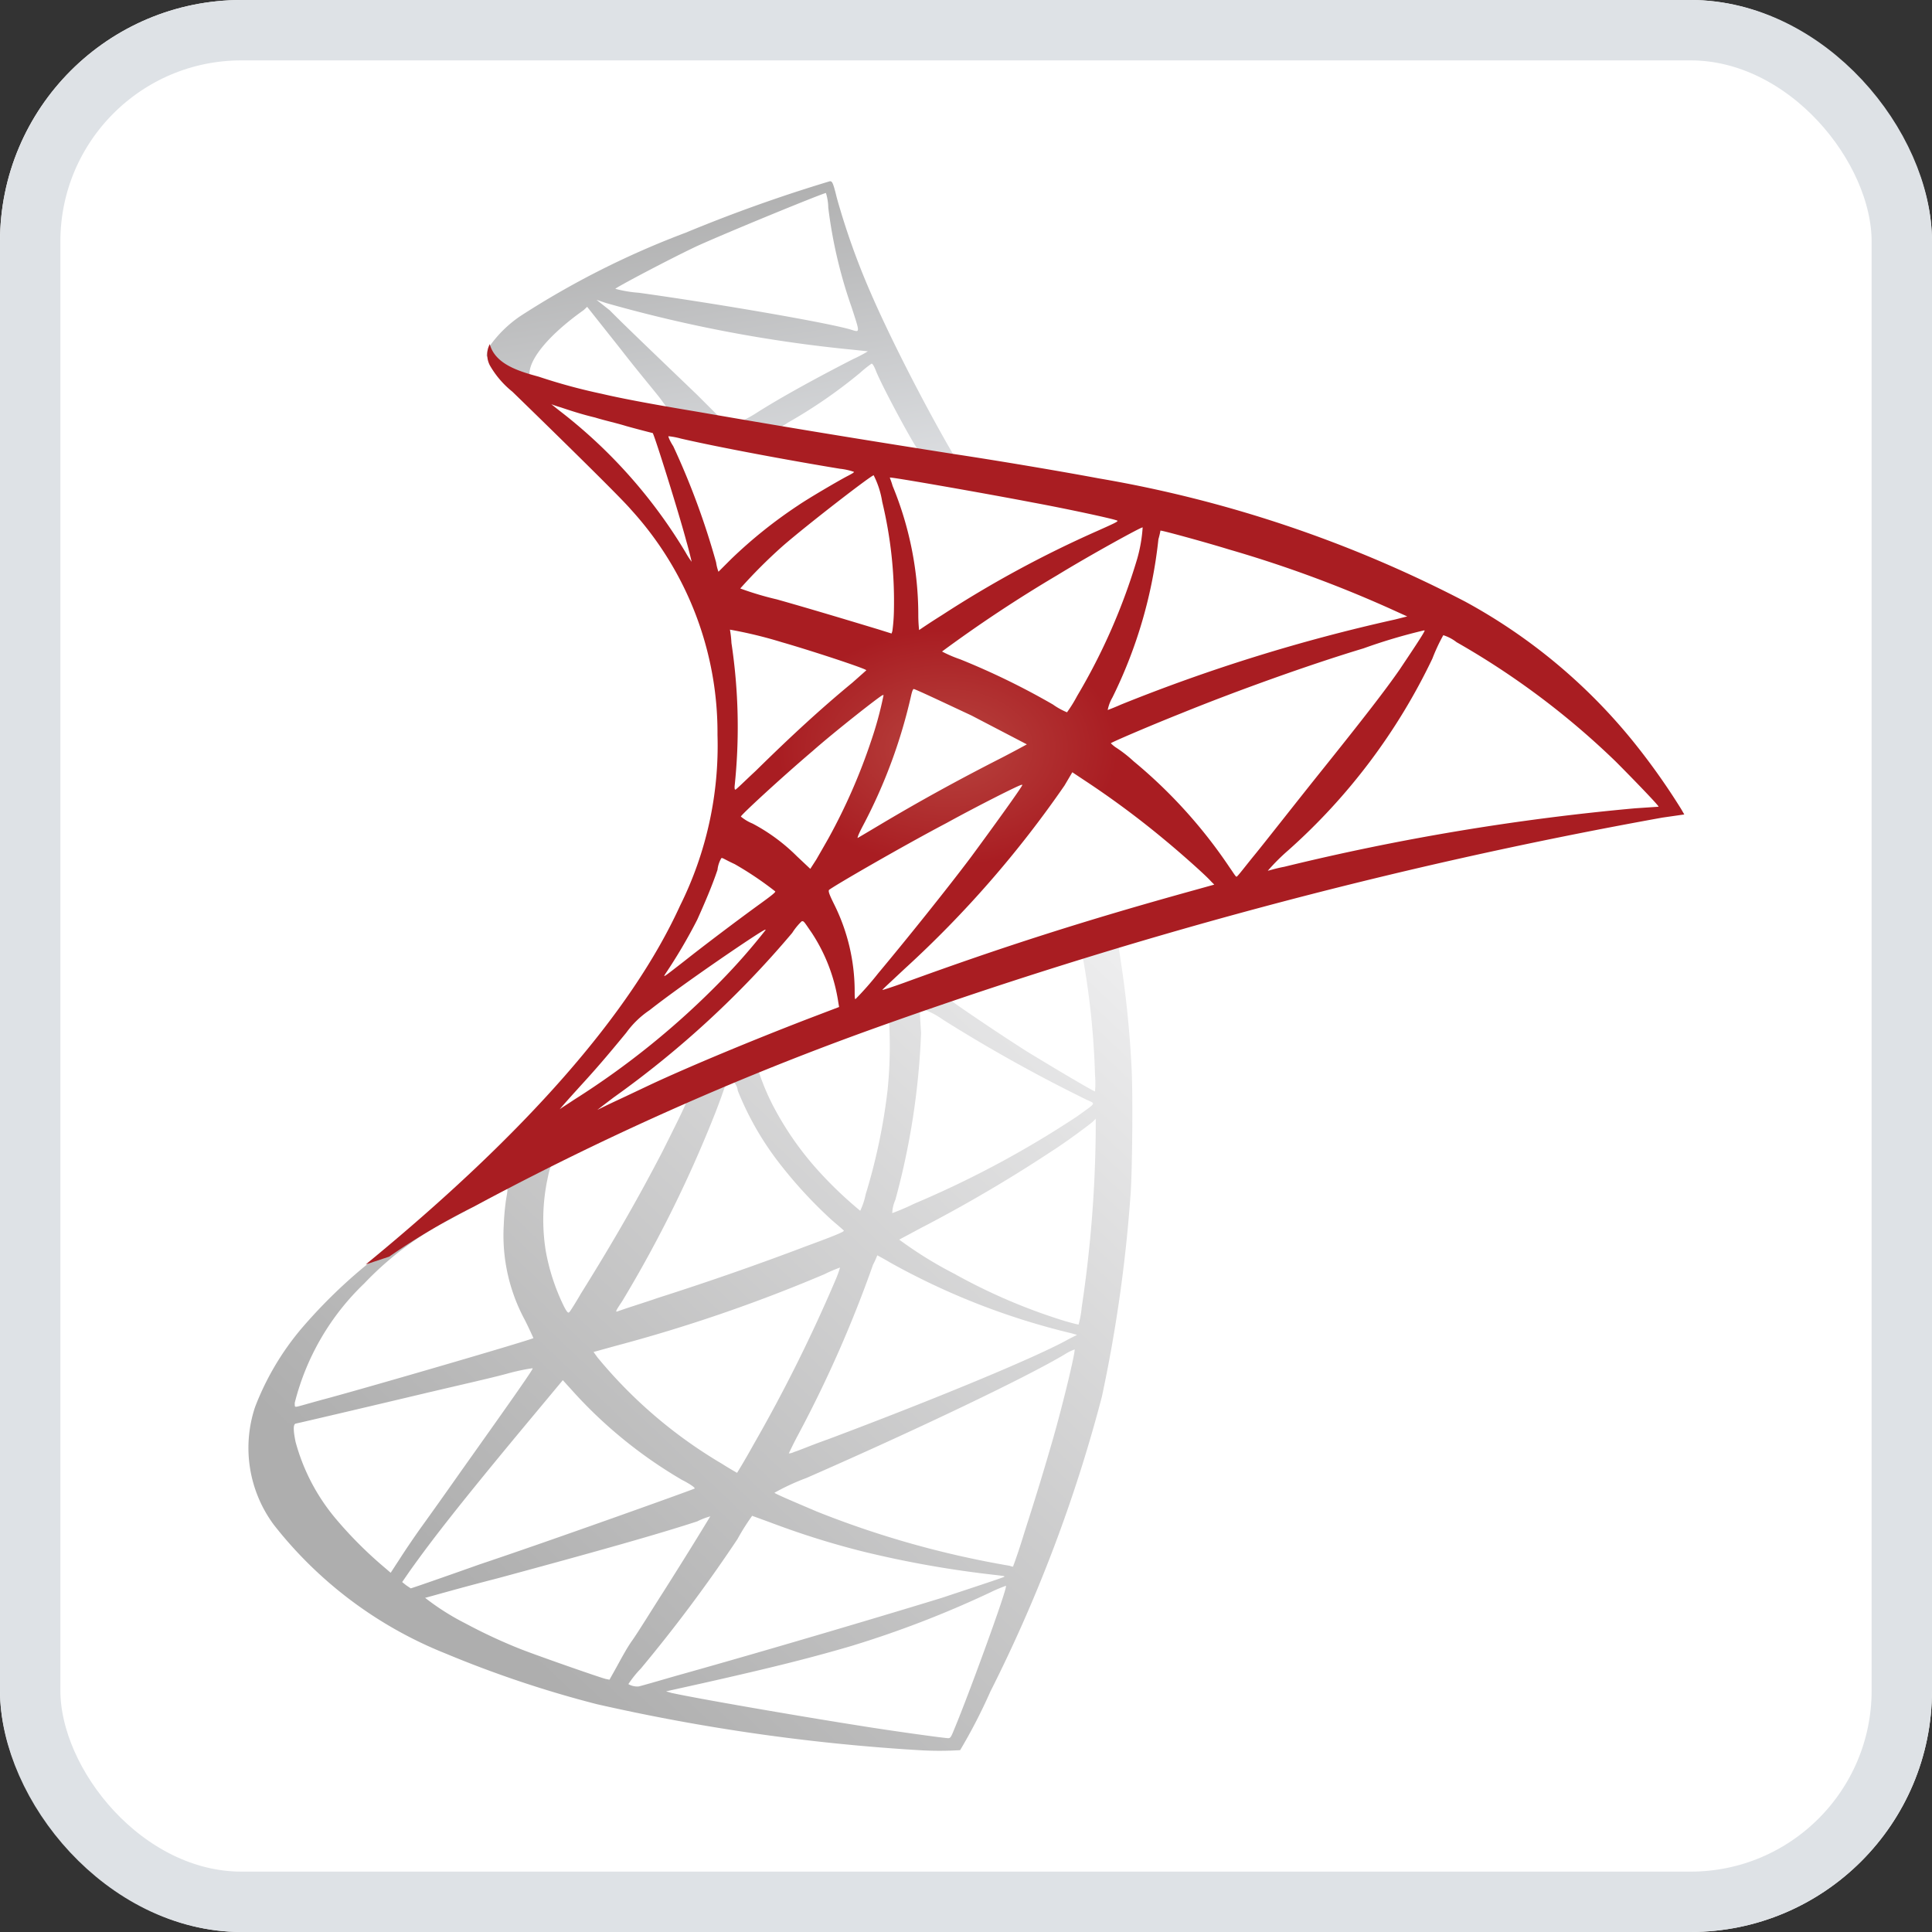 <svg xmlns="http://www.w3.org/2000/svg" xmlns:xlink="http://www.w3.org/1999/xlink" width="32" height="32" viewBox="0 0 32 32">
  <rect x="0" y="0" width="32" height="32" fill="#333333" stroke="none"/>
  <defs>
    <linearGradient id="linear-gradient" x1="0.208" y1="0.785" x2="0.953" y2="0.063" gradientUnits="objectBoundingBox">
      <stop offset="0" stop-color="#aeaeae"/>
      <stop offset="1" stop-color="#ededee"/>
    </linearGradient>
    <linearGradient id="linear-gradient-2" x1="0.5" x2="0.772" y2="1" gradientUnits="objectBoundingBox">
      <stop offset="0" stop-color="#aeaeae"/>
      <stop offset="1" stop-color="#dcdee1"/>
    </linearGradient>
    <radialGradient id="radial-gradient" cx="0.442" cy="0.439" r="0.128" gradientUnits="objectBoundingBox">
      <stop offset="0" stop-color="#b8443f"/>
      <stop offset="1" stop-color="#a91d22"/>
    </radialGradient>
  </defs>
  <g id="Group_193908" data-name="Group 193908" transform="translate(-91 -1)">
    <g id="Rectangle_151844" data-name="Rectangle 151844" transform="translate(91 1)" fill="#fff" stroke="#dee2e6" stroke-width="1">
      <rect width="32" height="32" rx="4" stroke="none"/>
      <rect x="0.5" y="0.5" width="31" height="31" rx="3.5" fill="none"/>
    </g>
    <g id="microsoft-sql-server-1" transform="translate(-103.721 -98.498)">
      <path id="Path_193363" data-name="Path 193363" d="M213.839,196.4l-5.206,1.705-4.534,2-1.266.336c-.323.31-.659.62-1.033.93-.4.349-.775.659-1.059.891a8.585,8.585,0,0,0-1.033,1.02,4.518,4.518,0,0,0-.762,1.292,2.139,2.139,0,0,0,.31,1.951,6.821,6.821,0,0,0,2.842,2.131,18.353,18.353,0,0,0,2.506.84,32.967,32.967,0,0,0,5.335.762,5.516,5.516,0,0,0,.685,0,9.078,9.078,0,0,0,.5-.969,24.656,24.656,0,0,0,1.847-4.883,24.1,24.1,0,0,0,.478-3.384c.026-.388.039-1.666.013-2.093a17.325,17.325,0,0,0-.194-1.847c-.013-.078-.026-.155-.013-.155a6.572,6.572,0,0,1,.71-.207Zm-1.188.7a13.146,13.146,0,0,1,.207,1.976,1.553,1.553,0,0,1,0,.271c-.026,0-.659-.375-1.124-.659-.388-.245-1.137-.749-1.253-.84-.039-.026-.039-.026.284-.142C211.307,197.511,212.6,197.1,212.65,197.1Zm-2.661.878a1.356,1.356,0,0,1,.349.181,25.568,25.568,0,0,0,2.39,1.331c.142.065.155.039-.168.271a16.536,16.536,0,0,1-2.7,1.447,3.711,3.711,0,0,1-.362.155.6.6,0,0,1,.052-.22,12.235,12.235,0,0,0,.426-2.764C209.951,197.976,209.951,197.976,209.989,197.976Zm-.543.207a7.249,7.249,0,0,1-.026,1.15,9.727,9.727,0,0,1-.362,1.718,1.151,1.151,0,0,1-.09.271,6.6,6.6,0,0,1-.736-.71,5.153,5.153,0,0,1-.723-1.059,3.882,3.882,0,0,1-.22-.53C207.354,198.971,209.434,198.17,209.447,198.183Zm-2.571,1.008a.242.242,0,0,1,.065.142,4.972,4.972,0,0,0,.659,1.163,7.474,7.474,0,0,0,.9.982c.09.077.181.155.194.168s.026.026-.607.258c-.749.284-1.55.568-2.48.865-.22.077-.439.142-.659.22-.039.013-.026-.013.078-.168a20.9,20.9,0,0,0,1.55-3.139c.065-.168.129-.349.142-.388a.145.145,0,0,1,.09-.1c.026.013.052,0,.065,0Zm-.788.323c.013.013-.194.426-.388.814-.388.749-.8,1.473-1.356,2.364-.09.155-.181.3-.194.31s-.026.026-.09-.1a3.471,3.471,0,0,1-.3-.917,3.282,3.282,0,0,1,.026-1.175c.052-.245.052-.245.168-.3C204.435,200.262,206.063,199.5,206.088,199.513Zm6.782.284v.168a20.745,20.745,0,0,1-.233,2.958,1.556,1.556,0,0,1-.052.284s-.116-.026-.245-.065a9.533,9.533,0,0,1-1.808-.775,6.6,6.6,0,0,1-.917-.568l.362-.194a23.785,23.785,0,0,0,2.157-1.266c.245-.155.607-.426.685-.491Zm-9.753,1.163c.013,0,.013.026-.013.168a4.011,4.011,0,0,0-.039.426,2.948,2.948,0,0,0,.349,1.576c.078.155.142.3.142.3-.026.026-2.635.788-3.449,1.008-.245.065-.452.129-.478.129s-.026,0-.026-.065a4.133,4.133,0,0,1,1.15-1.976,5.285,5.285,0,0,1,1.292-.995c.4-.207,1.008-.555,1.072-.568Zm6.136,1.1s.1.052.207.116a11.77,11.77,0,0,0,3.01,1.175l.09.026-.129.065c-.53.3-2.248,1.008-4,1.666-.258.09-.5.194-.555.207a.223.223,0,0,1-.09.026s.065-.142.155-.31a20.263,20.263,0,0,0,1.24-2.816A1.384,1.384,0,0,0,209.253,202.058Zm-.62.207a1.724,1.724,0,0,1-.065.181A25.745,25.745,0,0,1,207.2,205.2c-.142.258-.271.465-.271.465s-.116-.065-.258-.155a7.8,7.8,0,0,1-2.054-1.757l-.065-.09.362-.1a25.842,25.842,0,0,0,3.462-1.188A2.432,2.432,0,0,1,208.633,202.265Zm3.888,1.356c0,.09-.194.9-.362,1.486-.142.491-.258.878-.478,1.563-.09.3-.181.543-.181.543a.129.129,0,0,1-.052-.013,15.71,15.71,0,0,1-3.2-.9c-.271-.116-.672-.284-.7-.31a3.752,3.752,0,0,1,.53-.245c1.8-.788,3.643-1.666,4.289-2.054A.767.767,0,0,1,212.521,203.621Zm-8.978.31c.013.013-.491.723-1.188,1.705-.245.349-.53.749-.633.891s-.271.388-.362.53l-.168.258-.181-.155a6.721,6.721,0,0,1-.736-.749,3.321,3.321,0,0,1-.659-1.266c-.039-.194-.039-.284,0-.3.065-.013,1.111-.258,2.093-.491.543-.129,1.175-.271,1.408-.336s.413-.09.426-.09Zm.5.194.129.142a7.588,7.588,0,0,0,1.847,1.511c.129.065.22.129.207.142s-2.428.878-3.552,1.253c-.62.22-1.137.4-1.15.4l-.077-.052-.065-.052.116-.168c.375-.53.84-1.124,1.847-2.338Zm3.139,2.248s.181.065.388.142a13.663,13.663,0,0,0,1.46.452,17.335,17.335,0,0,0,2.209.388c.09.013.129.013.116.026s-.607.207-1.033.349c-.672.207-2.739.827-4.431,1.3-.31.09-.581.168-.594.168a.293.293,0,0,1-.168-.039,1.738,1.738,0,0,1,.207-.258,24.988,24.988,0,0,0,1.6-2.144,3.732,3.732,0,0,1,.245-.388Zm-.7.013s-.271.452-.762,1.227c-.207.323-.439.7-.53.827s-.194.323-.258.439l-.116.207-.065-.013c-.142-.039-1.137-.388-1.4-.491a8.749,8.749,0,0,1-.917-.426,4.074,4.074,0,0,1-.672-.426c.013,0,.543-.155,1.2-.323,1.718-.465,2.674-.736,3.307-.943A1.141,1.141,0,0,1,206.489,206.385Zm4.9,1.15c.026.039-.62,1.808-.853,2.364-.052.129-.065.155-.1.155-.065,0-.995-.129-1.55-.22-.982-.155-2.622-.439-3.036-.53l-.09-.026.581-.129c1.266-.284,1.86-.439,2.48-.62a17,17,0,0,0,2.312-.891A2.432,2.432,0,0,1,211.385,207.535Z" transform="translate(0 -81.772)" fill="url(#linear-gradient)"/>
      <path id="Path_193364" data-name="Path 193364" d="M235.084,102.5a25.169,25.169,0,0,0-2.39.853,14.251,14.251,0,0,0-2.739,1.382,2.01,2.01,0,0,0-.53.53.459.459,0,0,0-.026.129l.53.5,1.253.4,2.984.53,3.41.581.039-.3h-.026l-.452-.065-.09-.155c-.465-.814-.982-1.834-1.279-2.519a11.994,11.994,0,0,1-.568-1.589C235.135,102.511,235.122,102.5,235.084,102.5Zm-.065.194a.875.875,0,0,1,.039.245,7.848,7.848,0,0,0,.388,1.653c.142.439.142.413-.026.362-.4-.116-2.2-.426-3.5-.607a2.053,2.053,0,0,1-.388-.065c-.013-.013.943-.517,1.356-.71.543-.245,2.028-.853,2.131-.878Zm-3.8,1.77.155.052a23.105,23.105,0,0,0,4.095.775l.245.026a2.337,2.337,0,0,1-.245.129c-.555.284-1.175.62-1.6.891a2.137,2.137,0,0,1-.258.142c-.013,0-.1-.013-.181-.026l-.155-.026-.388-.388c-.7-.672-1.24-1.188-1.447-1.4Zm-.155.116.555.7c.3.388.607.749.672.84s.116.155.116.155-.8-.142-1.214-.233a8.454,8.454,0,0,1-.865-.233l-.22-.065v-.052c0-.258.336-.659.9-1.059Zm4.715.943c.013,0,.039.039.078.142.129.3.555,1.085.659,1.24.026.052.09.052-.465-.039-1.331-.22-1.757-.284-1.757-.3s.039-.026.09-.065a8.277,8.277,0,0,0,1.2-.827,1.884,1.884,0,0,1,.194-.155Z" transform="translate(-26.618 0)" fill="url(#linear-gradient-2)"/>
      <path id="Path_193365" data-name="Path 193365" d="M215.954,123.4a.385.385,0,0,0,0,.349,1.54,1.54,0,0,0,.375.439s1.757,1.705,1.963,1.951a5.482,5.482,0,0,1,1.434,3.733,5.949,5.949,0,0,1-.62,2.829q-1.221,2.674-5.206,5.942l.388-.129a11.24,11.24,0,0,1,1.4-.827,48.986,48.986,0,0,1,6.5-2.906,81.541,81.541,0,0,1,13.189-3.539l.362-.052-.052-.09a11.156,11.156,0,0,0-.788-1.111,9.286,9.286,0,0,0-2.79-2.325,20.658,20.658,0,0,0-6.071-2.041c-.478-.09-1.524-.271-2.377-.4-1.808-.284-2.971-.478-4.25-.7-.465-.078-1.15-.194-1.6-.3a9.482,9.482,0,0,1-1.046-.284C216.445,123.852,216.044,123.736,215.954,123.4Zm1.02.995s.065.026.155.052c.155.052.349.116.568.168.168.052.349.09.517.142.233.065.439.116.439.116.026.026.426,1.3.555,1.783.052.181.09.349.09.349a1.335,1.335,0,0,1-.1-.155,8.417,8.417,0,0,0-2.028-2.3C217.052,124.459,216.974,124.395,216.974,124.395Zm1.938.53a1.218,1.218,0,0,1,.207.039c.672.155,1.873.375,2.635.5a1.029,1.029,0,0,1,.233.052c0,.013-.052.039-.1.065-.129.065-.659.375-.827.491a7.76,7.76,0,0,0-1.111.891l-.207.207a.743.743,0,0,1-.039-.155,12.515,12.515,0,0,0-.71-1.925c-.052-.078-.09-.168-.078-.168Zm3.4.646a1.463,1.463,0,0,1,.142.439,7.057,7.057,0,0,1,.194,1.808,2.811,2.811,0,0,1-.026.336l-.013.039-.207-.065c-.426-.129-1.111-.336-1.692-.5a5.172,5.172,0,0,1-.607-.181,8.55,8.55,0,0,1,.7-.7c.4-.349,1.486-1.188,1.511-1.175Zm.271.039c.013-.013,1.628.271,2.364.413.543.1,1.343.271,1.4.3.026.013-.065.052-.323.168a18.3,18.3,0,0,0-2.584,1.4c-.207.129-.375.245-.375.245s-.013-.116-.013-.245a5.619,5.619,0,0,0-.426-2.144C222.606,125.673,222.581,125.622,222.581,125.609Zm4.185.827a2.483,2.483,0,0,1-.09.517,10.058,10.058,0,0,1-.995,2.273,2.3,2.3,0,0,1-.168.271,1.172,1.172,0,0,1-.233-.129,12.169,12.169,0,0,0-1.537-.749,2.084,2.084,0,0,1-.3-.129,22.5,22.5,0,0,1,1.912-1.266C225.887,126.9,226.753,126.423,226.766,126.436Zm.3.052c.039,0,.749.194,1.124.31a20.283,20.283,0,0,1,2.674.982l.284.129-.207.052a28.817,28.817,0,0,0-4.534,1.408c-.116.052-.22.09-.22.09a.667.667,0,0,1,.078-.207,7.758,7.758,0,0,0,.762-2.622A1.323,1.323,0,0,0,227.063,126.487Zm-7.13,1.641a7.163,7.163,0,0,1,.853.207c.452.129,1.4.439,1.4.465,0,0-.1.09-.233.207-.517.426-1.008.878-1.6,1.46-.181.168-.323.31-.336.31s-.013-.026-.013-.052a9.317,9.317,0,0,0-.052-2.377A1.719,1.719,0,0,0,219.932,128.128Zm11.5.013c.013.013-.258.413-.413.646-.233.336-.581.788-1.369,1.77-.413.517-.878,1.111-1.033,1.3s-.284.362-.3.362-.052-.065-.116-.155a8.194,8.194,0,0,0-1.589-1.757,2.153,2.153,0,0,0-.3-.233.6.6,0,0,1-.077-.065c0-.013.672-.3,1.175-.5.891-.362,2.106-.8,3.01-1.072A9.159,9.159,0,0,1,231.429,128.141Zm.31.078a.7.7,0,0,1,.22.116,13.131,13.131,0,0,1,2.635,1.976c.207.207.723.736.71.749l-.388.026a39.429,39.429,0,0,0-5.813.969c-.142.026-.258.065-.271.065a3.349,3.349,0,0,1,.336-.336,10.037,10.037,0,0,0,2.39-3.178,3.026,3.026,0,0,1,.181-.388h0Zm-8.771.891c.052.013.568.258.956.439l.917.478s-.181.1-.413.22c-.736.375-1.369.723-2.041,1.124-.194.116-.349.207-.349.207s-.013-.013.09-.207a8.719,8.719,0,0,0,.8-2.17c.013-.052.026-.09.039-.09Zm-.5.1a6.031,6.031,0,0,1-.207.762,9.7,9.7,0,0,1-.7,1.6c-.065.116-.155.271-.207.362l-.1.155-.22-.207a3.081,3.081,0,0,0-.736-.543.748.748,0,0,1-.194-.116c0-.026.672-.646,1.188-1.085C221.663,129.82,222.451,129.2,222.464,129.213Zm3.126,1.279.194.129a14.749,14.749,0,0,1,1.356,1.008c.22.181.659.568.749.672l.052.052-.323.09c-1.808.5-3.191.943-4.818,1.537-.181.065-.336.116-.349.116s-.039.026.362-.349a17.756,17.756,0,0,0,2.648-3.036Zm-.827.207c.013.013-.53.762-.853,1.2-.388.517-1.072,1.369-1.537,1.925a5.169,5.169,0,0,1-.375.426c-.013,0-.013-.052-.013-.142a3.233,3.233,0,0,0-.336-1.421c-.09-.181-.1-.22-.09-.245.077-.065,1.214-.723,1.951-1.111C223.989,131.073,224.751,130.685,224.764,130.7Zm-4.973,1.214c.013,0,.1.052.207.1a5.524,5.524,0,0,1,.672.452c.013.013-.09.09-.233.194-.375.271-.943.7-1.266.956-.349.271-.362.284-.323.22a8.7,8.7,0,0,0,.53-.9c.116-.258.245-.555.336-.827A.484.484,0,0,1,219.79,131.913Zm1.33,1.046c.026,0,.039.026.155.194a2.865,2.865,0,0,1,.439,1.15l.013.077-.543.207c-.969.375-1.86.749-2.454,1.02-.168.077-.465.22-.659.31s-.349.168-.349.168.116-.09.271-.207a16.027,16.027,0,0,0,2.958-2.726A1.022,1.022,0,0,1,221.121,132.959Zm-.607.142a10.258,10.258,0,0,1-.736.84,13.4,13.4,0,0,1-2.441,1.976c-.116.078-.22.142-.233.155s.013-.026.413-.465c.258-.284.452-.517.685-.8a1.53,1.53,0,0,1,.388-.375C219.157,133.992,220.488,133.088,220.514,133.1Z" transform="translate(-13.121 -18.202)" fill="url(#radial-gradient)"/>
    </g>
  </g>
</svg>

